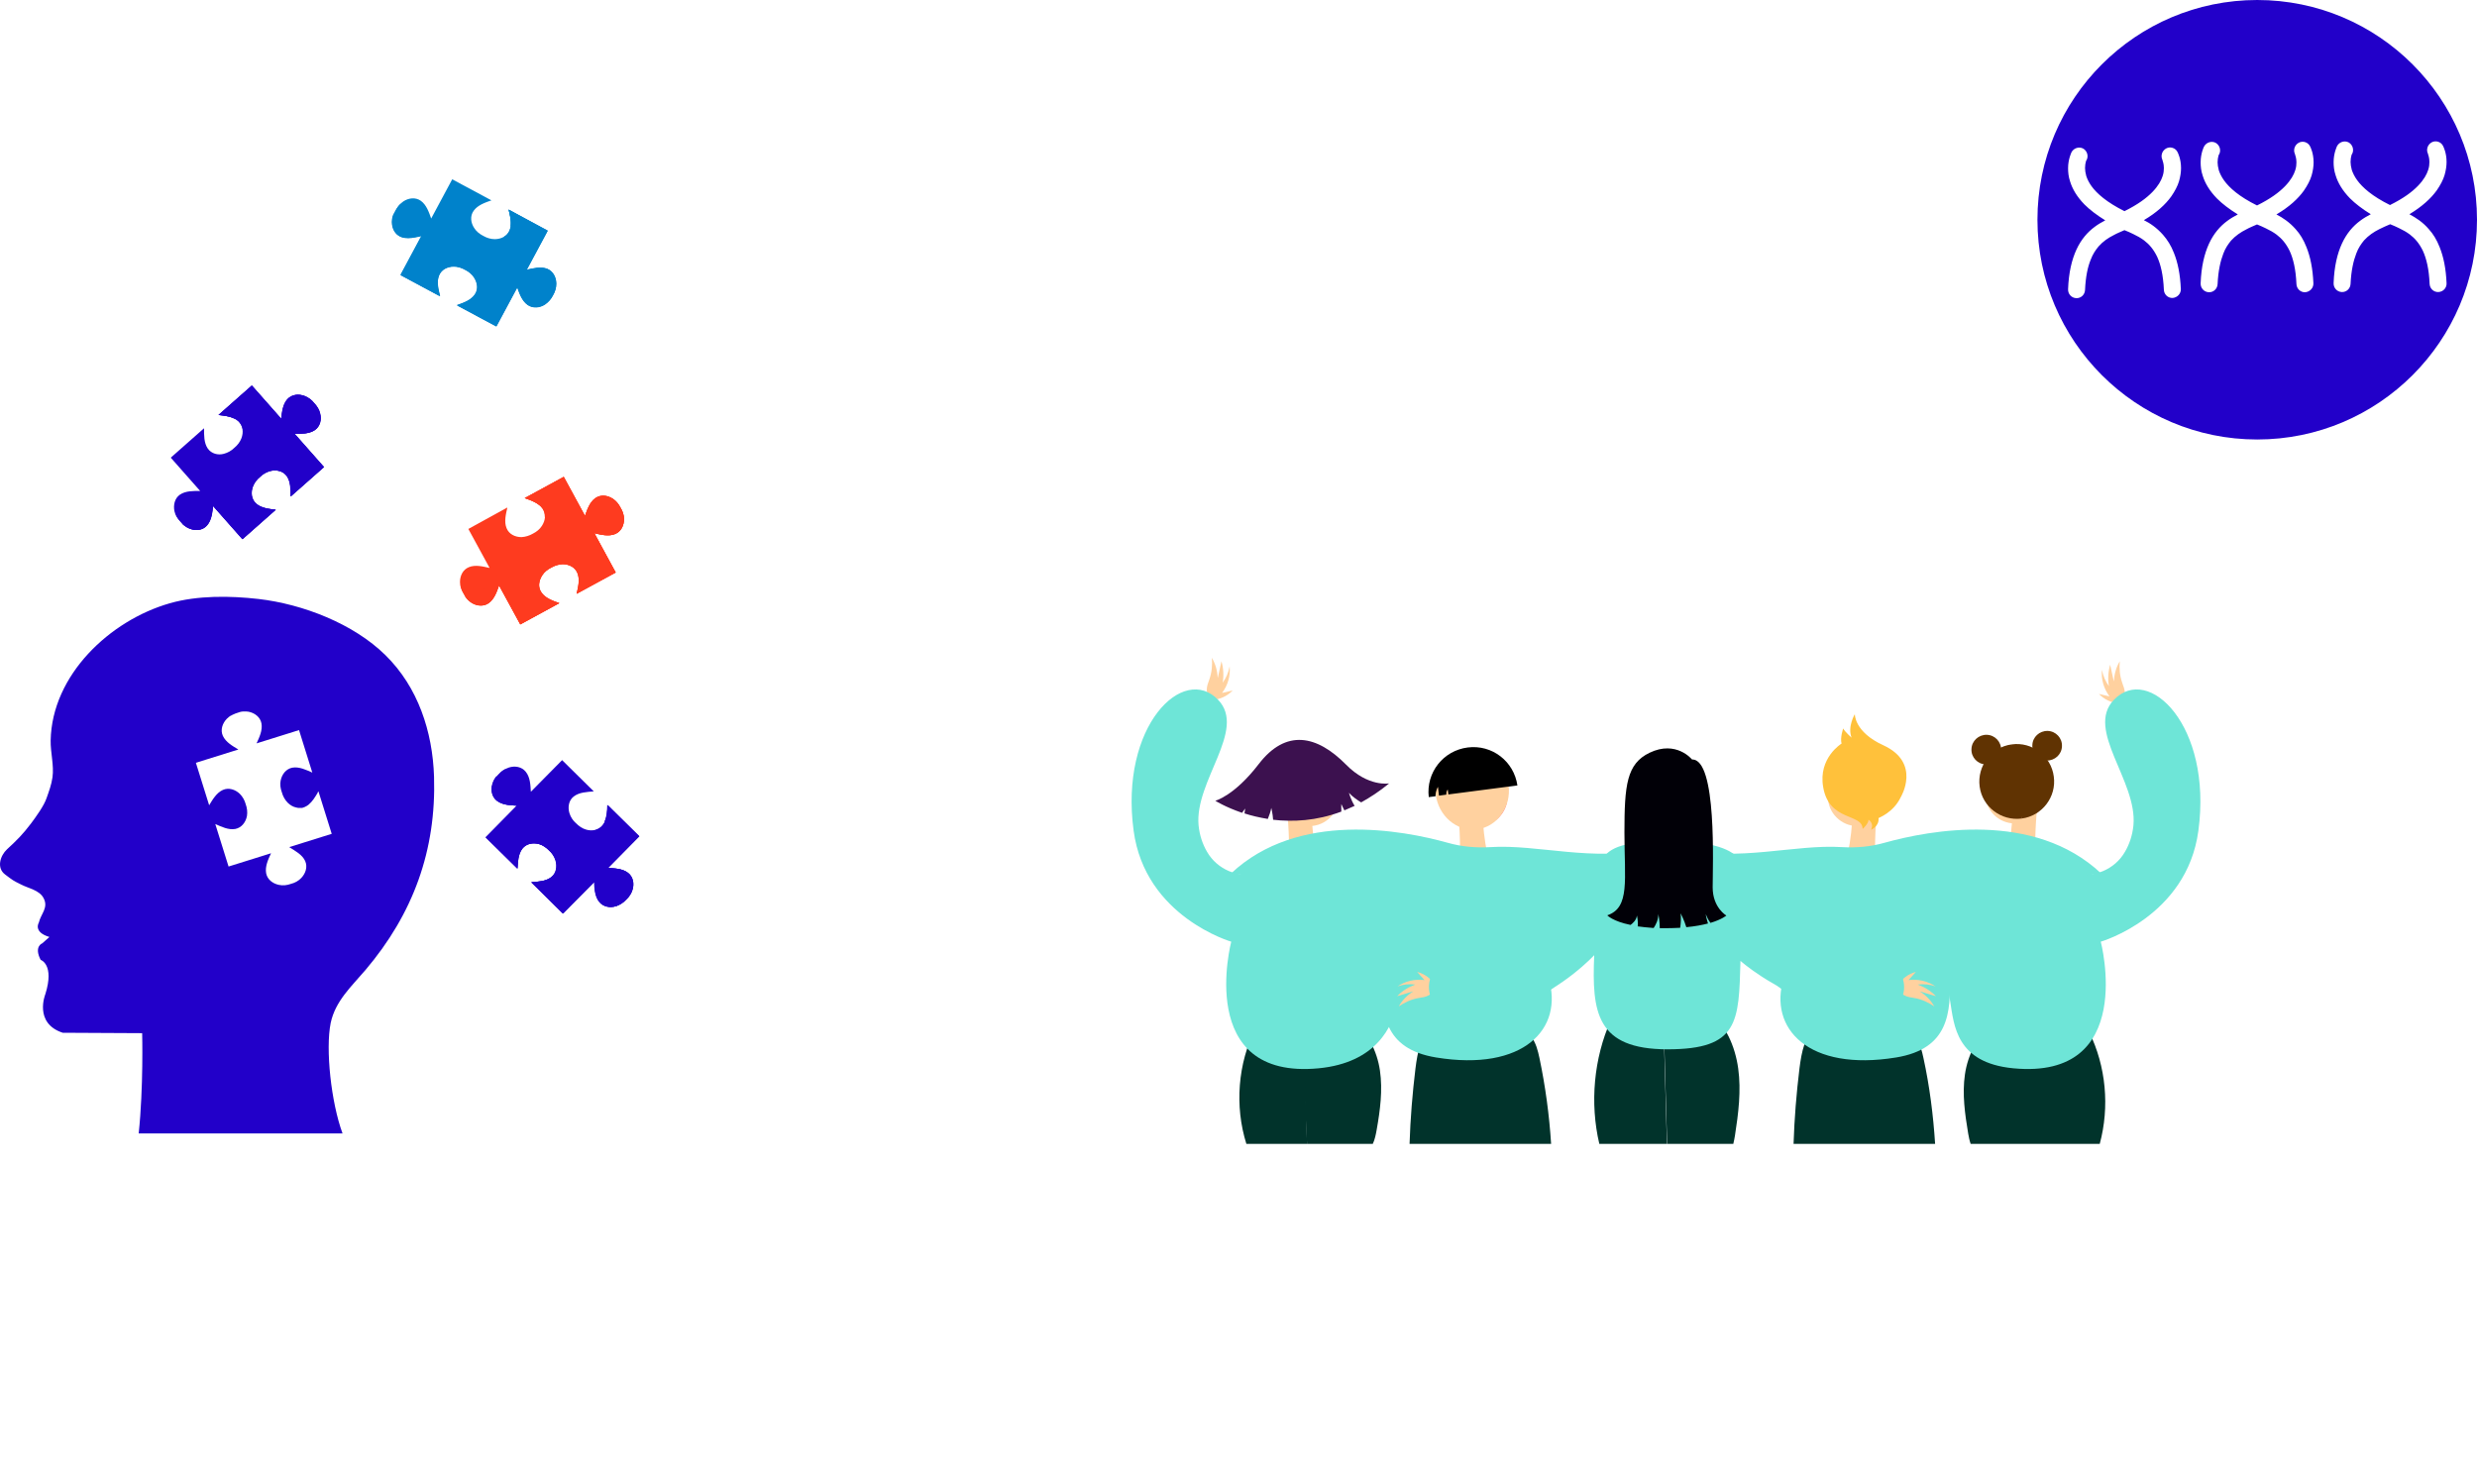 <?xml version="1.0" encoding="utf-8"?>
<!-- Generator: Adobe Illustrator 26.5.0, SVG Export Plug-In . SVG Version: 6.00 Build 0)  -->
<svg version="1.1" id="Capa_1" xmlns="http://www.w3.org/2000/svg" xmlns:xlink="http://www.w3.org/1999/xlink" x="0px" y="0px"
	 viewBox="0 0 1212.7 726.8" style="enable-background:new 0 0 1212.7 726.8;" xml:space="preserve">
<style type="text/css">
	.st0{fill:#2200C9;}
	.st1{fill:#FE3B1F;}
	.st2{fill:#0082CB;}
	.st3{clip-path:url(#SVGID_00000043452418604647777630000004264899214620765846_);}
	.st4{clip-path:url(#SVGID_00000074432872443406654170000012661885493395587766_);}
	.st5{fill:#603302;}
	.st6{fill:#FFD19F;}
	.st7{fill:#FF3D6A;}
	.st8{fill:#01332B;}
	.st9{fill:#35CAD9;}
	.st10{fill:#6EE5D7;}
	.st11{fill:#3C114F;}
	.st12{fill:#FFC13B;}
	.st13{fill-rule:evenodd;clip-rule:evenodd;fill:#010007;}
</style>
<g>
	<g>
		<path class="st0" d="M280.9,390c2.7-2.1,6.5-2.2,9.8-2.5l-15.5-15.3l-15.3,15.5c-0.2-3.3-0.3-7.1-2.5-9.8c-2-2.5-5.3-3-8.2-2.1
			c-1.8,0.6-3.5,1.7-4.9,3.2c-1.5,1.4-2.6,3.1-3.1,4.9c-0.9,2.9-0.3,6.3,2.2,8.2c2.7,2.1,6.5,2.2,9.8,2.4l-15.3,15.5l15.5,15.3
			c0.2-3.3,0.3-7.1,2.4-9.8c2-2.5,5.3-3,8.2-2.2c1.8,0.5,3.5,1.7,4.9,3.1c1.5,1.3,2.6,3,3.2,4.9c0.9,2.9,0.4,6.3-2.1,8.2
			c-2.7,2.1-6.5,2.2-9.8,2.5l15.5,15.3l15.3-15.5c0.2,3.3,0.3,7.1,2.5,9.8c2,2.5,5.3,3,8.2,2.1c1.8-0.6,3.5-1.7,4.9-3.2
			c1.5-1.4,2.6-3.1,3.1-4.9c0.9-2.9,0.3-6.3-2.2-8.2c-2.7-2.1-6.5-2.2-9.8-2.4l15.3-15.5l-15.5-15.3c-0.2,3.3-0.3,7.1-2.4,9.8
			c-2,2.5-5.3,3.1-8.2,2.2c-1.8-0.5-3.5-1.7-4.9-3.1c-1.5-1.3-2.6-3-3.2-4.9C277.9,395.3,278.4,391.9,280.9,390L280.9,390L280.9,390
			z"/>
		<path class="st0" d="M291.6,406.4c1.2,1.6,1.8,3.4,1,5.6c-0.7,2.2-3.6,4.6-5.8,5.1c-2.5,0.6-4.5-0.4-5.8-2.6
			c-1.6-2.8-2.3-5.9-4.5-8.3c-1.6-1.7-3.4-3.5-5.9-3.6c-1.5-0.1-3,0-4.4-0.3c-5-1.2-2.5-5.8-1.5-9c0.6-2.1-0.5-3.8-2.5-4.6
			c-5.4-2.1-14-2-15.1-9.3c-0.2-1.1,0.1-2.1,0.6-3c-1.3,0.6-2.5,1.5-3.4,2.6c-1.5,1.4-2.6,3.1-3.1,4.9c-0.9,2.9-0.3,6.3,2.2,8.2
			c2.7,2.1,6.5,2.2,9.8,2.4l-15.3,15.5l15.5,15.3c0.2-3.3,0.3-7.1,2.4-9.8c2-2.5,5.3-3,8.2-2.2c1.8,0.5,3.5,1.7,4.9,3.1
			c1.5,1.3,2.6,3,3.2,4.9c0.9,2.9,0.4,6.3-2.1,8.2c-2.7,2.1-6.5,2.2-9.8,2.5l15.5,15.3l15.3-15.5c0.2,3.3,0.3,7.1,2.5,9.8
			c2,2.5,5.3,3,8.2,2.1c1.8-0.6,3.5-1.7,4.9-3.2c1.5-1.4,2.6-3.1,3.1-4.9c0.9-2.9,0.3-6.3-2.2-8.2c-2.7-2.1-6.5-2.2-9.8-2.4
			l15.3-15.5l-15.5-15.3c-0.2,3.3-0.3,7.1-2.4,9.8C294.2,405.2,292.9,406,291.6,406.4L291.6,406.4L291.6,406.4z"/>
		<path class="st0" d="M300.5,413c-2.5,3.5-6.3,5.8-9.1,8.9c-1.9,2.1-3.5,4.6-5.3,6.8c-1.2,1.4-3,3.9-5.1,4c-1.7,0.1-3.7-0.2-4-2.2
			c-0.3-1.9,0.8-3.9,1.4-5.6c0.8-2.2,1-3.8-0.1-6c-1.3-2.7-3.2-5.1-5.4-7.2c-2.1-2.1-4.5-4.2-7.3-5.2c-1.6-0.6-3.4-0.7-4.9,0.2
			c-1.3,0.8-2.2,2-3.3,3.1c-1.5,1.6-3.8,2.7-5.9,1.5c-1.6-0.9-0.9-3.3-0.3-4.6c1-2.2,2.4-3.8,4.1-5.4c2.5-2.2,5.2-5,3-8.4
			c-1.8-2.9-6.1-4.6-9.4-5c-1.4-0.2-2.7-0.3-3.9-1.1c-1-0.8-1.6-2.3-1.9-3.5c-0.2-1.1-0.2-2.2,0-3.3c-1,1.1-1.7,2.5-2.1,3.9
			c-0.9,2.9-0.3,6.3,2.2,8.2c2.7,2.1,6.5,2.2,9.8,2.4l-15.3,15.5l15.5,15.3c0.2-3.3,0.3-7.1,2.4-9.8c2-2.5,5.3-3,8.2-2.2
			c1.8,0.5,3.5,1.7,4.9,3.1c1.5,1.3,2.6,3,3.2,4.9c0.9,2.9,0.4,6.3-2.1,8.2c-2.7,2.1-6.5,2.2-9.8,2.5l15.5,15.3l15.3-15.5
			c0.2,3.3,0.3,7.1,2.5,9.8c2,2.5,5.3,3,8.2,2.1c1.8-0.6,3.5-1.7,4.9-3.2c1.5-1.4,2.6-3.1,3.1-4.9c0.9-2.9,0.3-6.3-2.2-8.2
			c-2.7-2.1-6.5-2.2-9.8-2.4l15.3-15.5l-15.5-15.3c-0.1,2.6-0.2,5.5-1.3,7.9C300.2,404.7,303.8,408.3,300.5,413L300.5,413L300.5,413
			z"/>
		<path class="st0" d="M265.5,385c-0.5,1.4,0.4,2.5,1.4,3.4c1.2,1.1,2.5,2,3.9,2.9c1,0.6,2.2,1.2,3.5,1c1.5-0.3,2.9-1.3,4-2.2
			c1.3-1,2.7-2.2,3.4-3.7c1.4-2.9-2.2-5.8-4.2-7.4c-1.2-1-2.7-2.1-4.3-1.7c-1.5,0.4-2.6,1.6-3.5,2.7c-0.4,0.5-0.7,1-1.1,1.5
			c-0.5,0.6-1.1,1-1.7,1.6C266.3,383.5,265.7,384.2,265.5,385L265.5,385L265.5,385z"/>
	</g>
	<g>
		<path class="st1" d="M248,258.6c-1.3-3.2-0.3-6.9,0.4-10.1L229.3,259l10.4,19.1c-3.2-0.7-6.9-1.7-10.1-0.4c-3,1.2-4.4,4.2-4.4,7.3
			c0,1.9,0.6,3.9,1.7,5.6c0.9,1.8,2.2,3.4,3.8,4.4c2.6,1.7,5.9,2.1,8.5,0.3c2.8-2,4-5.6,5.1-8.7l10.4,19.1l19.1-10.4
			c-3.1-1.1-6.7-2.3-8.7-5.1c-1.9-2.6-1.4-5.9,0.3-8.5c1-1.6,2.6-2.9,4.4-3.8c1.7-1,3.7-1.6,5.6-1.7c3.1,0,6.1,1.4,7.3,4.4
			c1.3,3.2,0.3,6.9-0.4,10.1l19.1-10.4L291,261.1c3.2,0.7,6.9,1.7,10.1,0.4c3-1.2,4.4-4.2,4.4-7.3c0-1.9-0.6-3.9-1.7-5.6
			c-0.9-1.8-2.2-3.4-3.8-4.4c-2.6-1.7-5.9-2.1-8.5-0.3c-2.8,2-4,5.6-5.1,8.7L276,233.5l-19.1,10.4c3.1,1.1,6.7,2.3,8.7,5.1
			c1.9,2.6,1.4,5.9-0.3,8.5c-1,1.6-2.6,2.9-4.4,3.8c-1.7,1-3.7,1.6-5.6,1.7C252.2,263,249.2,261.6,248,258.6L248,258.6L248,258.6z"
			/>
		<path class="st1" d="M266.7,253.1c1.9-0.7,3.8-0.7,5.7,0.6s3.4,4.7,3.2,7c-0.1,2.6-1.6,4.2-4.1,4.8c-3.1,0.8-6.3,0.5-9.3,2
			c-2.1,1-4.3,2.3-5.1,4.6c-0.5,1.4-0.8,2.9-1.5,4.1c-2.6,4.4-6.2,0.8-9.1-1.1c-1.8-1.2-3.8-0.6-5.1,1.1
			c-3.6,4.6-5.9,12.8-13.2,11.8c-1.1-0.1-2-0.7-2.7-1.4c0.2,1.4,0.8,2.8,1.5,4c0.9,1.8,2.2,3.4,3.8,4.4c2.6,1.7,5.9,2.1,8.5,0.3
			c2.8-2,4-5.6,5.1-8.7l10.4,19.1l19.1-10.4c-3.1-1.1-6.7-2.3-8.7-5.1c-1.9-2.6-1.4-5.9,0.3-8.5c1-1.6,2.6-2.9,4.4-3.8
			c1.7-1,3.7-1.6,5.6-1.7c3.1,0,6.1,1.4,7.3,4.4c1.3,3.2,0.3,6.9-0.4,10.1l19.1-10.4L291,261.1c3.2,0.7,6.9,1.7,10.1,0.4
			c3-1.2,4.4-4.2,4.4-7.3c0-1.9-0.6-3.9-1.7-5.6c-0.9-1.8-2.2-3.4-3.8-4.4c-2.6-1.7-5.9-2.1-8.5-0.3c-2.8,2-4,5.6-5.1,8.7L276,233.5
			l-19.1,10.4c3.1,1.1,6.7,2.3,8.7,5.1C266.4,250.3,266.8,251.7,266.7,253.1L266.7,253.1L266.7,253.1z"/>
		<path class="st1" d="M275.6,246.4c2.6,3.4,3.7,7.7,6,11.3c1.5,2.4,3.4,4.6,5,7c1,1.6,2.9,4,2.4,6.1c-0.4,1.7-1.3,3.5-3.3,3.2
			c-1.9-0.3-3.5-1.9-5-3c-1.9-1.4-3.4-2-5.8-1.6c-2.9,0.5-5.8,1.6-8.4,3.1c-2.6,1.4-5.3,3.1-7.1,5.5c-1,1.4-1.7,3-1.2,4.8
			c0.4,1.5,1.3,2.7,2.1,4.1c1.1,1.9,1.5,4.4-0.3,6.1c-1.4,1.2-3.4-0.1-4.5-1c-1.8-1.6-3-3.4-4-5.5c-1.4-3-3.2-6.4-7.2-5.3
			c-3.3,0.9-6.1,4.5-7.5,7.5c-0.6,1.2-1,2.5-2.2,3.4c-1,0.8-2.6,0.9-3.9,0.8c-1.1-0.1-2.2-0.5-3.1-1c0.8,1.3,1.9,2.4,3.1,3.2
			c2.6,1.7,5.9,2.1,8.5,0.3c2.8-2,4-5.6,5.1-8.7l10.4,19.1l19.1-10.4c-3.1-1.1-6.7-2.3-8.7-5.1c-1.9-2.6-1.4-5.9,0.3-8.5
			c1-1.6,2.6-2.9,4.4-3.8c1.7-1,3.7-1.6,5.6-1.7c3.1,0,6.1,1.4,7.3,4.4c1.3,3.2,0.3,6.9-0.4,10.1l19.1-10.4L291,261.1
			c3.2,0.7,6.9,1.7,10.1,0.4c3-1.2,4.4-4.2,4.4-7.3c0-1.9-0.6-3.9-1.7-5.6c-0.9-1.8-2.2-3.4-3.8-4.4c-2.6-1.7-5.9-2.1-8.5-0.3
			c-2.8,2-4,5.6-5.1,8.7l-10.4-19.1l-19.1,10.4c2.4,0.9,5.2,1.8,7.2,3.5C267.6,244.3,272.1,241.9,275.6,246.4L275.6,246.4
			L275.6,246.4z"/>
		<path class="st1" d="M238.8,271.9c1.2,0.8,2.5,0.3,3.6-0.3c1.4-0.8,2.6-1.8,3.8-2.9c0.9-0.8,1.8-1.8,1.9-3c0.1-1.5-0.5-3.1-1-4.5
			c-0.6-1.5-1.3-3.2-2.5-4.3c-2.4-2.2-6.2,0.5-8.3,1.9c-1.3,0.9-2.8,2-2.9,3.7c-0.1,1.5,0.8,2.9,1.6,4.1c0.3,0.5,0.8,0.9,1.1,1.5
			c0.4,0.7,0.6,1.4,1.1,2.1C237.6,270.8,238.1,271.5,238.8,271.9L238.8,271.9L238.8,271.9z"/>
	</g>
	<g>
		<path class="st2" d="M231.9,103.2c2-2.8,5.6-4,8.7-5.1l-19.2-10.3L211.1,107c-1.1-3.1-2.3-6.7-5.1-8.7c-2.6-1.8-5.9-1.4-8.5,0.3
			c-1.6,1.1-2.9,2.7-3.8,4.4c-1,1.7-1.6,3.7-1.6,5.6c0,3.1,1.4,6.1,4.4,7.3c3.2,1.2,6.9,0.2,10.1-0.5l-10.3,19.2l19.2,10.3
			c-0.8-3.2-1.8-6.9-0.5-10.1c1.2-3,4.2-4.4,7.3-4.4c1.9,0,3.9,0.6,5.6,1.6c1.8,0.9,3.4,2.2,4.4,3.8c1.7,2.6,2.2,5.9,0.3,8.5
			c-2,2.8-5.6,4-8.7,5.1l19.2,10.3l10.3-19.2c1.1,3.1,2.3,6.7,5.1,8.7c2.6,1.8,6,1.4,8.5-0.3c1.6-1.1,2.9-2.6,3.8-4.4
			c1-1.7,1.6-3.7,1.6-5.6c0-3.1-1.5-6.1-4.4-7.3c-3.2-1.2-6.9-0.2-10.1,0.5l10.3-19.2L249,102.6c0.8,3.2,1.8,6.9,0.5,10.1
			c-1.2,3-4.2,4.4-7.3,4.4c-1.9,0-3.9-0.6-5.6-1.6c-1.8-0.9-3.4-2.2-4.4-3.8C230.5,109.2,230,105.8,231.9,103.2L231.9,103.2
			L231.9,103.2z"/>
		<path class="st2" d="M246.8,115.9c1.6,1.2,2.6,2.8,2.6,5.1c-0.1,2.3-2.1,5.4-4.1,6.5c-2.2,1.3-4.4,0.9-6.3-0.8
			c-2.3-2.2-3.9-5-6.7-6.7c-2-1.2-4.2-2.3-6.7-1.8c-1.4,0.3-2.8,0.9-4.3,1c-5.1,0.3-4.1-4.8-4-8.2c0-2.2-1.6-3.5-3.7-3.7
			c-5.8-0.5-14,2.1-17.1-4.6c-0.5-1-0.5-2-0.3-3c-1.1,1-1.9,2.2-2.6,3.5c-1,1.7-1.6,3.7-1.6,5.6c0,3.1,1.4,6.1,4.4,7.3
			c3.2,1.2,6.9,0.2,10.1-0.5l-10.3,19.2l19.2,10.3c-0.8-3.2-1.8-6.9-0.5-10.1c1.2-3,4.2-4.4,7.3-4.4c1.9,0,3.9,0.6,5.6,1.6
			c1.8,0.9,3.4,2.2,4.4,3.8c1.7,2.6,2.2,5.9,0.3,8.5c-2,2.8-5.6,4-8.7,5.1l19.2,10.3l10.3-19.2c1.1,3.1,2.3,6.7,5.1,8.7
			c2.6,1.8,6,1.4,8.5-0.3c1.6-1.1,2.9-2.6,3.8-4.4c1-1.7,1.6-3.7,1.6-5.6c0-3.1-1.5-6.1-4.4-7.3c-3.2-1.2-6.9-0.2-10.1,0.5
			l10.3-19.2L249,102.7c0.8,3.2,1.8,6.9,0.5,10.1C249,114.1,248,115.2,246.8,115.9L246.8,115.9L246.8,115.9z"/>
		<path class="st2" d="M257.2,119.7c-1.4,4.1-4.4,7.3-6.2,11.1c-1.2,2.6-2,5.4-3.1,8c-0.7,1.7-1.8,4.6-3.8,5.3
			c-1.6,0.6-3.6,0.8-4.5-1c-0.8-1.7-0.4-4-0.3-5.8c0.1-2.3-0.2-3.9-1.8-5.7c-2-2.2-4.6-3.9-7.2-5.3c-2.6-1.4-5.5-2.7-8.5-2.9
			c-1.7-0.1-3.5,0.3-4.6,1.6c-1,1.2-1.6,2.6-2.3,3.9c-1,1.9-2.9,3.7-5.3,3.1c-1.8-0.4-1.8-2.9-1.6-4.3c0.3-2.3,1.2-4.3,2.4-6.3
			c1.7-2.8,3.6-6.2,0.5-8.9c-2.6-2.3-7.1-2.7-10.4-2.2c-1.4,0.2-2.7,0.5-4,0c-1.2-0.4-2.2-1.7-2.8-2.8c-0.5-1-0.8-2.1-0.9-3.2
			c-0.6,1.4-1,2.9-1,4.3c0,3.1,1.4,6.1,4.4,7.3c3.2,1.2,6.9,0.2,10.1-0.5l-10.3,19.2l19.2,10.3c-0.8-3.2-1.8-6.9-0.5-10.1
			c1.2-3,4.2-4.4,7.3-4.4c1.9,0,3.9,0.6,5.6,1.6c1.8,0.9,3.4,2.2,4.4,3.8c1.7,2.6,2.2,5.9,0.3,8.5c-2,2.8-5.6,4-8.7,5.1l19.2,10.3
			l10.3-19.2c1.1,3.1,2.3,6.7,5.1,8.7c2.6,1.8,6,1.4,8.5-0.3c1.6-1.1,2.9-2.6,3.8-4.4c1-1.7,1.6-3.7,1.6-5.6c0-3.1-1.5-6.1-4.4-7.3
			c-3.2-1.2-6.9-0.2-10.1,0.5l10.3-19.2L249,102.6c0.6,2.5,1.3,5.3,1,8C254.6,111.9,259.1,114.2,257.2,119.7L257.2,119.7
			L257.2,119.7z"/>
		<path class="st2" d="M215.7,102.8c0,1.4,1.1,2.3,2.3,2.8c1.4,0.7,3,1.2,4.5,1.6c1.2,0.3,2.4,0.5,3.6-0.1c1.4-0.7,2.4-2.1,3.2-3.3
			c0.9-1.3,2-2.9,2.2-4.5c0.5-3.2-3.8-4.9-6.1-5.9c-1.4-0.6-3.2-1.3-4.6-0.4c-1.3,0.8-2,2.3-2.6,3.6c-0.2,0.6-0.3,1.2-0.6,1.7
			c-0.4,0.7-0.8,1.3-1.1,2C216,101.2,215.7,102,215.7,102.8L215.7,102.8L215.7,102.8z"/>
	</g>
	<g>
		<path class="st0" d="M101.7,219.6c-1.9-2.8-1.8-6.6-1.8-9.9l-16.3,14.4L98,240.4c-3.3,0-7.1-0.1-9.9,1.8c-2.6,1.8-3.3,5.1-2.7,8.1
			c0.4,1.9,1.5,3.6,2.9,5.1c1.2,1.6,2.9,2.8,4.7,3.5c2.9,1.1,6.2,0.8,8.3-1.6c2.3-2.6,2.6-6.4,3-9.6l14.4,16.3l16.3-14.4
			c-3.2-0.4-7-0.7-9.6-3c-2.4-2.1-2.7-5.5-1.6-8.4c0.7-1.8,1.9-3.4,3.5-4.7c1.4-1.4,3.2-2.4,5.1-2.9c3-0.7,6.3,0,8.1,2.6
			c1.9,2.8,1.8,6.6,1.8,9.9l16.3-14.4l-14.4-16.3c3.3,0,7.1,0.1,9.9-1.8c2.6-1.8,3.4-5.1,2.6-8.1c-0.4-1.9-1.5-3.6-2.9-5.1
			c-1.2-1.6-2.9-2.8-4.7-3.5c-2.9-1.1-6.2-0.8-8.4,1.6c-2.3,2.6-2.6,6.4-3,9.6l-14.4-16.3l-16.3,14.4c3.2,0.4,7,0.7,9.6,3
			c2.4,2.1,2.7,5.5,1.6,8.4c-0.7,1.8-1.9,3.4-3.5,4.7c-1.4,1.4-3.2,2.4-5.1,2.9C106.8,223,103.5,222.2,101.7,219.6L101.7,219.6
			L101.7,219.6z"/>
		<path class="st0" d="M118.8,210c1.7-1.1,3.5-1.5,5.7-0.6c2.1,0.9,4.3,3.9,4.7,6.1c0.4,2.6-0.7,4.5-3,5.6c-2.9,1.4-6.1,1.9-8.6,4
			c-1.8,1.5-3.7,3.2-4,5.6c-0.2,1.4-0.2,3-0.6,4.4c-1.5,4.9-5.9,2.1-9.1,0.9c-2.1-0.8-3.8,0.3-4.7,2.2c-2.5,5.3-2.9,13.8-10.3,14.4
			c-1.1,0.1-2.1-0.2-2.9-0.8c0.5,1.3,1.4,2.6,2.4,3.6c1.2,1.6,2.9,2.8,4.7,3.5c2.9,1.1,6.2,0.8,8.3-1.6c2.3-2.6,2.6-6.4,3-9.6
			l14.4,16.3l16.3-14.4c-3.2-0.4-7-0.7-9.6-3c-2.4-2.1-2.7-5.5-1.6-8.4c0.7-1.8,1.9-3.4,3.5-4.7c1.4-1.4,3.2-2.4,5.1-2.9
			c3-0.7,6.3,0,8.1,2.6c1.9,2.8,1.8,6.6,1.8,9.9l16.3-14.4l-14.4-16.3c3.3,0,7.1,0.1,9.9-1.8c2.6-1.8,3.4-5.1,2.6-8.1
			c-0.4-1.9-1.5-3.6-2.9-5.1c-1.2-1.6-2.9-2.8-4.7-3.5c-2.9-1.1-6.2-0.8-8.4,1.6c-2.3,2.6-2.6,6.4-3,9.6l-14.4-16.3l-16.3,14.4
			c3.2,0.4,7,0.7,9.6,3C117.8,207.4,118.5,208.6,118.8,210L118.8,210L118.8,210z"/>
		<path class="st0" d="M126,201.6c3.3,2.7,5.3,6.7,8.3,9.7c2,2.1,4.4,3.8,6.4,5.7c1.4,1.3,3.7,3.3,3.7,5.4c0,1.7-0.5,3.7-2.5,3.8
			c-1.9,0.2-3.9-1-5.5-1.8c-2.1-0.9-3.7-1.2-6-0.3c-2.8,1.1-5.3,2.9-7.5,4.9c-2.2,1.9-4.5,4.2-5.7,7c-0.7,1.6-0.9,3.3-0.1,4.9
			c0.8,1.4,1.9,2.4,2.9,3.5c1.5,1.6,2.5,4,1.1,6c-1,1.5-3.3,0.6-4.6,0c-2.1-1.1-3.6-2.6-5.1-4.5c-2-2.6-4.6-5.6-8.2-3.6
			c-3,1.6-5,5.7-5.7,9c-0.3,1.3-0.5,2.7-1.4,3.8c-0.8,1-2.4,1.5-3.6,1.6c-1.1,0.1-2.2,0-3.3-0.2c1.1,1,2.3,1.9,3.7,2.4
			c2.9,1.1,6.2,0.8,8.3-1.6c2.3-2.6,2.6-6.4,3-9.6l14.4,16.3l16.3-14.4c-3.2-0.4-7-0.7-9.6-3c-2.4-2.1-2.7-5.5-1.6-8.4
			c0.7-1.8,1.9-3.4,3.5-4.7c1.4-1.4,3.2-2.4,5.1-2.9c3-0.7,6.3,0,8.1,2.6c1.9,2.8,1.8,6.6,1.8,9.9l16.3-14.4l-14.4-16.3
			c3.3,0,7.1,0.1,9.9-1.8c2.6-1.8,3.4-5.1,2.6-8.1c-0.4-1.9-1.5-3.6-2.9-5.1c-1.2-1.6-2.9-2.8-4.7-3.5c-2.9-1.1-6.2-0.8-8.4,1.6
			c-2.3,2.6-2.6,6.4-3,9.6l-14.4-16.3l-16.3,14.4c2.6,0.3,5.5,0.6,7.8,1.8C117.7,201.3,121.5,197.9,126,201.6L126,201.6L126,201.6z"
			/>
		<path class="st0" d="M95.7,234.6c1.3,0.5,2.5-0.2,3.4-1.1c1.2-1.1,2.2-2.4,3.1-3.6c0.7-1,1.3-2.1,1.2-3.4c-0.2-1.5-1.1-2.9-2-4.1
			c-0.9-1.3-2-2.8-3.4-3.7c-2.8-1.6-6,1.9-7.7,3.7c-1.1,1.1-2.3,2.6-2,4.2c0.3,1.5,1.4,2.7,2.5,3.7c0.4,0.4,1,0.7,1.4,1.2
			c0.5,0.6,0.9,1.2,1.5,1.8C94.2,233.8,94.9,234.3,95.7,234.6L95.7,234.6L95.7,234.6z"/>
	</g>
	<path class="st0" d="M178.9,475c23.4-27.6,34.7-58.6,33.6-94.7c-0.7-22-7.8-43.8-23.8-59.5c-15.6-15.4-40.5-25-62.1-27.5
		c-13.9-1.6-29.9-1.8-43.5,2.1c-29.3,8.4-57.7,35.1-58.3,67.2c-0.1,5.9,1.7,12.2,0.9,18c-0.5,3.6-1.7,6.8-2.9,10.2
		c-1.3,3.8-5,8.9-7.6,12.4c-4.1,5.4-6.8,8.1-11.8,12.7c-3.3,3.1-5.2,9.1-0.9,12.3c3.7,2.8,3.9,3,7.8,4.9c3.6,1.9,8.9,2.7,11,6.6
		c2.6,4.8-1.3,7.7-2.3,12.1c0,0-2.9,4.6,5.2,7l-3.5,3.1c0,0-4.2,1.5-0.8,8.1c0,0,6.9,2.2,2.3,16.8c0,0-5.8,14.2,8.5,18.9l38.9,0.2
		c0,0,0.7,26.6-1.7,49.1h99.8c-5.6-15.2-8.4-41.3-5.8-54.1C164.2,490.1,172.1,483,178.9,475L178.9,475z M149.4,421.6
		c1.3,2.9,0.2,6.1-1.9,8.3c-1.3,1.4-3.1,2.4-5.1,2.9c-1.9,0.7-3.9,0.9-5.8,0.5c-3-0.6-5.7-2.6-6.3-5.7c-0.6-3.4,1-6.8,2.4-9.8
		l-20.8,6.5l-6.5-20.8c3,1.3,6.4,3,9.8,2.4c3.1-0.6,5.1-3.3,5.7-6.3c0.3-1.9,0.1-3.9-0.6-5.8c-0.5-1.9-1.5-3.7-2.9-5.1
		c-2.2-2.1-5.4-3.2-8.3-1.9c-3.1,1.4-5,4.7-6.7,7.5l-6.5-20.8l20.8-6.5c-2.8-1.7-6.1-3.5-7.6-6.7c-1.3-2.9-0.2-6.1,1.9-8.3
		c0.3-0.3,0.6-0.6,1-0.9c0.1-0.1,0.2-0.2,0.3-0.2c0.2-0.2,0.5-0.4,0.8-0.5c0.1-0.1,0.2-0.1,0.4-0.2c0.3-0.2,0.7-0.4,1.1-0.5
		c0.1,0,0.1,0,0.1-0.1c0,0,0,0,0,0l0,0c0.4-0.2,0.9-0.3,1.4-0.5c0.3-0.1,0.6-0.2,0.9-0.3c0.1,0,0.2,0,0.2-0.1
		c0.3-0.1,0.6-0.1,0.9-0.2c0,0,0,0,0,0c0.3-0.1,0.7-0.1,1-0.1c0.1,0,0.1,0,0.1,0c0.9-0.1,1.7,0,2.5,0.1c3,0.6,5.7,2.6,6.3,5.7
		c0.6,3.4-1,6.8-2.4,9.8l20.8-6.5l6.5,20.8c-3-1.3-6.4-3-9.8-2.4c-3.1,0.6-5.1,3.3-5.7,6.3c-0.4,1.9-0.1,3.9,0.6,5.8
		c0.5,1.9,1.5,3.7,2.9,5.1c1.1,1.1,2.6,2,4.1,2.3l0,0c0.3,0.1,0.7,0.1,1,0.2h0c0.2,0,0.3,0,0.5,0c0,0,0,0,0.1,0c0.1,0,0.3,0,0.5,0
		c0,0,0.1,0,0.1,0c0.1,0,0.3,0,0.4,0c0.1,0,0.1,0,0.2,0c0.1,0,0.2,0,0.4-0.1c0.1,0,0.2,0,0.3-0.1c0.1,0,0.2,0,0.3-0.1
		c0.2-0.1,0.4-0.1,0.5-0.2c0.7-0.3,1.3-0.7,1.8-1.1l0,0c1.8-1.5,3.1-3.6,4.3-5.6c0.1-0.1,0.1-0.2,0.1-0.3c0.1-0.2,0.2-0.4,0.4-0.6
		l6.5,20.8l-20.8,6.5C144.6,416.7,148,418.5,149.4,421.6L149.4,421.6z"/>
</g>
<path class="st0" d="M1105.1,0c-59.4,0-107.6,48.2-107.6,107.6s48.2,107.6,107.6,107.6s107.6-48.2,107.6-107.6S1164.5,0,1105.1,0z
	 M1059,115c2.1,2.4,3.9,5.2,5.3,8.8c1.9,4.7,3.1,10.5,3.4,17.7c0.1,2.3-1.7,4.2-4,4.4c-2.3,0.1-4.2-1.7-4.3-4
	c-0.3-7.3-1.6-12.5-3.3-16.2c-1.8-3.7-3.9-6.1-6.4-8c-1.6-1.2-3.4-2.2-5.3-3.1c-1.4-0.7-2.8-1.3-4.3-1.9c-1.8,0.8-3.6,1.5-5.2,2.4
	c-2.8,1.4-5.3,3.1-7.5,5.6c-1.4,1.7-2.8,3.7-3.8,6.4c-1.5,3.6-2.5,8.4-2.8,14.9c-0.1,2.3-2,4.1-4.3,4c-2.3-0.1-4.1-2-4-4.4
	c0.3-8.1,1.8-14.4,4.1-19.4c2.3-5,5.5-8.6,8.9-11.1c1.7-1.3,3.5-2.3,5.2-3.2c-4.2-2.6-7.6-5.2-10.2-7.8c-3.7-3.8-5.9-7.6-7-11.2
	c-0.8-2.3-1-4.6-1-6.5c0-2.3,0.4-4.1,0.8-5.5c0.4-1.3,0.8-2.2,0.9-2.4l0,0c1.1-2,3.6-2.8,5.6-1.8c2,1.1,2.8,3.6,1.8,5.6l0,0l0,0
	l-0.1,0.1c-0.1,0.1-0.2,0.4-0.3,0.8c-0.2,0.7-0.4,1.8-0.4,3.1c0,1.1,0.2,2.4,0.6,3.9c0.5,1.5,1.3,3.2,2.6,5
	c2.6,3.6,7.5,7.9,16.1,12.2c6.5-3.2,10.8-6.4,13.7-9.4c2.9-3,4.3-5.6,5-7.8c0.5-1.5,0.6-2.8,0.6-3.9c0-2.1-0.6-3.6-0.7-3.9l0-0.1
	l0,0l0,0l0,0c-1-2-0.2-4.5,1.8-5.6c2-1.1,4.6-0.3,5.6,1.8c0.1,0.2,0.5,1,0.9,2.3c0.4,1.3,0.8,3.2,0.8,5.5c0,1.9-0.3,4.1-1,6.5
	c-0.7,2.3-2,4.8-3.8,7.4c-2.8,3.9-7.1,7.9-13.4,11.6C1052.7,109.3,1056,111.6,1059,115L1059,115z M1123.9,112.2
	c2.1,2.3,3.9,5.2,5.3,8.8c1.9,4.7,3.1,10.5,3.4,17.7c0.1,2.3-1.7,4.2-4,4.4c-2.3,0.1-4.2-1.7-4.3-4c-0.3-7.3-1.6-12.5-3.3-16.2
	c-1.8-3.7-3.9-6.1-6.4-8c-1.6-1.2-3.4-2.2-5.3-3.1c-1.4-0.7-2.8-1.3-4.3-1.9c-1.8,0.8-3.6,1.5-5.2,2.4c-2.8,1.4-5.3,3.1-7.5,5.5
	c-1.4,1.7-2.8,3.7-3.8,6.4c-1.4,3.6-2.5,8.4-2.8,14.9c-0.1,2.3-2,4.1-4.3,4c-2.3-0.1-4.1-2-4-4.4c0.3-8.1,1.8-14.4,4.1-19.4
	c2.3-5,5.5-8.6,8.9-11.1c1.7-1.3,3.5-2.3,5.2-3.2c-4.2-2.6-7.6-5.2-10.2-7.8c-3.7-3.8-5.9-7.6-7-11.2c-0.8-2.3-1-4.6-1-6.5
	c0-2.3,0.4-4.1,0.8-5.5c0.4-1.3,0.8-2.2,0.9-2.3c1.1-2,3.6-2.8,5.6-1.8c2,1.1,2.8,3.6,1.8,5.6l0,0l0,0l-0.1,0.1
	c-0.1,0.1-0.2,0.4-0.3,0.8c-0.2,0.7-0.4,1.8-0.4,3.1c0,1.1,0.2,2.4,0.6,3.9c0.5,1.5,1.3,3.2,2.6,5c2.6,3.6,7.4,7.9,16.1,12.2
	c6.5-3.2,10.8-6.4,13.7-9.4c2.9-3,4.3-5.6,5-7.8c0.5-1.5,0.6-2.8,0.6-3.9c0-2.1-0.6-3.6-0.7-3.9l0-0.1l0,0c-1-2-0.2-4.5,1.8-5.6
	c2-1.1,4.6-0.3,5.6,1.8c0.1,0.2,0.5,1,0.9,2.3s0.8,3.2,0.8,5.5c0,1.9-0.3,4.1-1,6.5c-0.7,2.3-2,4.8-3.8,7.4
	c-2.8,3.9-7.1,7.9-13.4,11.6C1117.6,106.6,1120.9,108.8,1123.9,112.2L1123.9,112.2z M1193.8,143c-2.3,0.1-4.2-1.7-4.3-4
	c-0.3-7.3-1.6-12.5-3.3-16.2c-1.8-3.7-3.9-6.1-6.4-8c-1.6-1.2-3.4-2.2-5.3-3.1c-1.4-0.7-2.8-1.3-4.3-1.9c-1.8,0.8-3.6,1.5-5.3,2.4
	c-2.8,1.4-5.3,3.1-7.5,5.5c-1.4,1.7-2.8,3.7-3.8,6.4c-1.4,3.6-2.5,8.4-2.8,14.9c-0.1,2.3-2,4.1-4.3,4c-2.3-0.1-4.1-2-4-4.4
	c0.3-8.1,1.8-14.4,4.1-19.4c2.3-5,5.5-8.6,8.9-11.1c1.7-1.3,3.5-2.3,5.2-3.2c-4.2-2.6-7.6-5.2-10.2-7.8c-3.7-3.8-5.9-7.6-7-11.2
	c-0.8-2.3-1-4.6-1-6.5c0-2.3,0.4-4.1,0.8-5.5c0.4-1.3,0.8-2.2,0.9-2.4l0,0c1.1-2,3.6-2.8,5.6-1.8c2,1.1,2.8,3.6,1.8,5.6l0,0l0,0
	l-0.1,0.1c-0.1,0.1-0.2,0.4-0.3,0.8c-0.2,0.7-0.4,1.8-0.4,3.1c0,1.1,0.2,2.4,0.6,3.9c0.5,1.5,1.3,3.2,2.6,5
	c2.6,3.6,7.4,7.9,16.1,12.2c6.5-3.2,10.8-6.4,13.7-9.4c2.9-3,4.3-5.6,5-7.8c0.5-1.5,0.6-2.8,0.6-3.9c0-2.1-0.6-3.6-0.7-3.9l0-0.1
	l0,0l0,0l0,0c-1-2-0.2-4.5,1.8-5.6c2-1.1,4.6-0.3,5.6,1.8c0.1,0.2,0.5,1,0.9,2.3c0.4,1.3,0.8,3.2,0.8,5.5c0,1.9-0.3,4.1-1,6.5
	c-0.7,2.3-2,4.8-3.8,7.4c-2.8,3.9-7.1,7.9-13.4,11.7c3.2,1.7,6.6,3.9,9.5,7.3c2.1,2.3,3.9,5.2,5.3,8.8c1.9,4.7,3.1,10.5,3.4,17.7
	C1197.9,141,1196.1,142.9,1193.8,143L1193.8,143z"/>
<g>
	<defs>
		<rect id="SVGID_1_" x="524.9" y="140.2" width="586.5" height="586.5"/>
	</defs>
	<clipPath id="SVGID_00000057124837650489580250000004487143951751288450_">
		<use xlink:href="#SVGID_1_"  style="overflow:visible;"/>
	</clipPath>
	<g style="clip-path:url(#SVGID_00000057124837650489580250000004487143951751288450_);">
		<g>
			<defs>
				<rect id="SVGID_00000103264002101667123700000010801836577821334446_" x="524.9" y="140.2" width="586.5" height="586.5"/>
			</defs>
			<clipPath id="SVGID_00000183928786449191269200000004060561422409223345_">
				<use xlink:href="#SVGID_00000103264002101667123700000010801836577821334446_"  style="overflow:visible;"/>
			</clipPath>
			<g style="clip-path:url(#SVGID_00000183928786449191269200000004060561422409223345_);">
				<path class="st5" d="M979.7,367.3c0.2-4-3-7.4-7-7.5s-7.4,3-7.5,7c-0.2,4,3,7.4,7,7.5S979.5,371.3,979.7,367.3"/>
				<path class="st5" d="M1009.5,365.4c0.2-4-3-7.4-7-7.5s-7.4,3-7.5,7c-0.2,4,3,7.4,7,7.5S1009.4,369.4,1009.5,365.4"/>
				<path class="st6" d="M972,388.8c0-8,6.5-14.4,14.4-14.4s14.4,6.5,14.4,14.4s-6.5,14.4-14.4,14.4S972,396.8,972,388.8"/>
				<path class="st6" d="M998,388.5c0,0-5.1,41.9,2.8,49.2c7.9,7.4-27.2,4-27.2,4s10.8-14.1,11.9-46.4S998,388.5,998,388.5"/>
				<path class="st6" d="M894.9,390.1c0-8,6.5-14.4,14.4-14.4s14.4,6.5,14.4,14.4s-6.5,14.4-14.4,14.4S894.9,398,894.9,390.1"/>
				<path class="st6" d="M919.6,389.8c0,0-5.1,41.9,2.8,49.2c7.9,7.4-27.2,4-27.2,4s10.8-14.1,11.9-46.4S919.6,389.8,919.6,389.8"/>
				<path class="st7" d="M831.9,390.1c0-8-6.5-14.4-14.4-14.4s-14.4,6.5-14.4,14.4s6.5,14.4,14.4,14.4S831.9,398,831.9,390.1"/>
				<path class="st7" d="M809.7,389.8c0,0,5.1,41.9-2.8,49.2c-7.9,7.4,27.2,4,27.2,4s-10.8-14.1-11.9-46.4S809.7,389.8,809.7,389.8"
					/>
				<path class="st7" d="M738,390.1c0-8-6.5-14.4-14.4-14.4s-14.4,6.5-14.4,14.4s6.5,14.4,14.4,14.4S738,398,738,390.1"/>
				<path class="st6" d="M713.2,389.8c0,0,5.1,41.9-2.8,49.2c-7.9,7.4,27.2,4,27.2,4s-10.8-14.1-11.9-46.4S713.2,389.8,713.2,389.8"
					/>
				<path class="st6" d="M655.5,390.1c0-8-6.5-14.4-14.4-14.4s-14.4,6.5-14.4,14.4s6.5,14.4,14.4,14.4S655.5,398,655.5,390.1"/>
				<path class="st6" d="M629.5,389.8c0,0,5.1,41.9-2.8,49.2c-7.9,7.4,27.2,4,27.2,4s-10.8-14.1-11.9-46.4S629.5,389.8,629.5,389.8"
					/>
				<path class="st6" d="M593.6,342.7c3.7-0.2,7.3-1.9,9.9-4.6c-1.7,0.4-3.5,0.8-5.2,1.2c2.8-3.7,4.2-8.4,3.7-13
					c-0.5,2.9-1.7,5.6-3.4,8c0.6-3.5,0.4-7.1-0.6-10.5c-0.6,2.7-1.2,5.5-1.8,8.2c-0.2-3.5-1.1-6.9-2.9-9.9c0.3,3.5,0,7.1-1.2,10.5
					c-0.6,1.7-1.3,3.4-1.3,5.2c0,1.8,1.2,3.7,3,3.9"/>
				<path class="st8" d="M639.9,560.1h32.2c1-2.1,1.5-4.6,1.9-6.9c1.7-9.6,3-19.4,1.6-29s-6.1-19.2-14.2-24.5
					c-6.3-4.2-17.1-5.3-24.7-4.8"/>
				<path class="st8" d="M638,494.9c-7,0.7-13.9,2.6-20.7,4.6l-2.6,3.9c-8.7,17.4-10.3,38.2-4.5,56.7h29.7"/>
				<path class="st9" d="M634.4,494.7c-0.5,0-1,0.1-1.5,0.1"/>
				<path class="st8" d="M1022.8,505.3l-2.6-3.9c-7.3-2.1-14.7-4.2-22.2-4.7c-7.6-0.5-15.5,0.8-21.8,4.9
					c-8.1,5.3-12.8,14.9-14.2,24.5c-1.4,9.6,0,19.4,1.6,29c0.3,1.6,0.6,3.3,1.2,5h63.2C1032.9,542,1031.1,522.1,1022.8,505.3"/>
				<path class="st8" d="M816.2,560.1h32.4c0.3-1.3,0.6-2.7,0.8-4c1.7-10.9,3.1-22,1.6-32.9c-1.5-10.9-6.2-21.7-14.5-27.8
					c-6.5-4.7-14.6-6.1-22.3-5.5"/>
				<path class="st8" d="M814.1,489.9c-7.8,0.6-15.3,3-22.8,5.3l-2.7,4.4c-8.3,18.6-10.3,40.5-5.6,60.5h33.1"/>
				<path class="st8" d="M753.7,518.1c-0.8-3.7-1.7-7.4-4-10.4c-2.7-3.6-7-5.7-11.3-7.1c-11.5-3.7-24.2-3.7-35.7,0l-0.9,1
					c-6.2,5-7.8,13.6-8.8,21.5c-1.5,12.3-2.5,24.6-2.9,37h69.3C758.5,546,756.6,531.9,753.7,518.1"/>
				<path class="st8" d="M941.7,518.1c-0.8-3.7-1.7-7.4-4-10.4c-2.7-3.6-7-5.7-11.3-7.1c-11.5-3.7-24.2-3.7-35.7,0l-0.9,1
					c-6.2,5-7.8,13.6-8.8,21.5c-1.5,12.3-2.5,24.6-2.9,37h69.3C946.5,546,944.7,531.9,941.7,518.1"/>
				<path class="st10" d="M915.2,475.7c-26.5,0-40.1-18.8-48.2-32.8c-8-14-16.9-18.6-40.7-21.2c-3.9-0.4-16.6-2.1-20.4-1.2
					c-26.5,5.9-31.9,8.5-40,22.5s-21.6,32.8-48.2,32.8s-43.4-10.9-43.4-10.9c46.7,67.2,106.2,2.8,106.2,2.8
					c-1.2,27.9,1,46.1,35.9,46.1s34.9-13.4,35.7-43.3c0,0,63,56.1,106.8-8.1C959,462.3,941.8,475.7,915.2,475.7"/>
				<path class="st10" d="M616.2,427.5c-9.8,2.7-20.3-1.7-25.3-10.5c-2.1-3.6-3.6-7.9-4.1-12.9c-2-21.7,23.7-46.7,9.6-61.4
					c-17-17.8-48.3,12.7-41.4,64c5.6,42.2,47.8,54.4,47.8,54.4s-17.9,67.8,42.8,62c28.1-2.7,36.5-20.5,38.4-32s0.6-45.4-13.4-52.4
					C658.3,432.4,638.4,421.3,616.2,427.5"/>
				<path class="st10" d="M849,418.3c0,0-12.2-10.5-42.2-2.8c-26.2,6.7-54-2.2-77.2-0.7c-7,0.4-14-0.2-20.7-2.1
					c-22.2-6.2-73.4-15.9-106.2,15c0,0,14.1,1.3,55.6,10.2s-7.1,71.4,44.8,79.9c42.8,7,62.7-14.1,55-39
					c-11.5-37.1,19.8-27.5,42.8-33.9C825.6,438.1,831.1,421.5,849,418.3"/>
				<path class="st6" d="M1037.5,344.4c-3.7-0.2-7.3-1.9-9.9-4.6c1.7,0.4,3.5,0.8,5.2,1.2c-2.8-3.7-4.2-8.4-3.7-13
					c0.5,2.9,1.7,5.6,3.4,8c-0.6-3.5-0.4-7.1,0.6-10.5c0.6,2.7,1.2,5.5,1.8,8.2c0.2-3.5,1.1-6.9,2.9-9.9c-0.3,3.5,0,7.1,1.2,10.5
					c0.6,1.7,1.3,3.4,1.3,5.2s-1.2,3.7-3,3.9"/>
				<path class="st10" d="M1015.1,427.5c9.8,2.7,20.3-1.7,25.3-10.5c2.1-3.6,3.6-7.9,4.1-12.9c2-21.7-23.7-46.7-9.6-61.4
					c17-17.8,48.3,12.7,41.4,64c-5.6,42.2-47.8,54.4-47.8,54.4s17.9,67.8-42.8,62c-28.1-2.7-29-21.1-30.9-32.6
					c-1.9-11.5-8.1-44.8,6-51.8C973,432.4,993,421.3,1015.1,427.5"/>
				<path class="st10" d="M786.4,418.3c0,0,8.1-10.5,38.2-2.8c26.2,6.7,54-2.2,77.2-0.7c7,0.4,14-0.2,20.7-2.1
					c22.2-6.2,73.4-15.9,106.2,15c0,0-14.1,1.3-55.6,10.2s7.1,71.4-44.8,79.9c-42.8,7-62.7-14.1-55-39
					c11.5-37.1-19.8-27.5-42.8-33.9C805.7,438.1,804.3,421.5,786.4,418.3"/>
				<path class="st11" d="M656.7,393.7c0.4,1,1,2.1,1.5,3.1c1.7-0.7,3.3-1.4,5-2.2c-1.8-2.9-2.8-6.4-2.8-6.4c1.7,1.9,4.2,3.6,6,4.7
					c4.5-2.5,9.1-5.5,13.7-9.3c0,0-10.2,1.9-21.1-9.2c-14.2-14.4-29.4-17.7-42.8-0.2c-11.9,15.5-21.2,17.9-21.2,17.9
					s4.9,3.1,13.1,5.9c0.5-0.7,1-1.4,1.5-2.1c0,0-0.1,1-0.3,2.4c3.3,1.1,7.2,2,11.4,2.7c0.7-1.7,1.4-3.6,1.7-5.4
					c0,0,0.7,2.7,0.9,5.8c9.7,1.1,21.1,0.6,33.4-4C656.6,395.3,656.7,393.7,656.7,393.7"/>
				<path class="st6" d="M738.6,384.2c0,0.1,0,0.3,0,0.4c1.3,10.7-5.7,20.3-15.5,21.5c-9.8,1.2-18.9-6.5-20.2-17.2l-0.6-5l10-1.2"/>
				<path d="M704,385.3l0.5,4.3l3.6-0.5c-0.1-1.8,0.7-2.5,0.7-2.5l0.3,2.4l33.8-4.4c-1.7-11.8-12.4-20.1-24.3-18.6
					c-12,1.5-20.5,12.3-19.1,24.3l3.3-0.4C702.8,387.1,704,385.3,704,385.3"/>
				<path class="st12" d="M930.6,390.3c0,0,10.2-16.8-8.6-25.4c-14.2-6.5-13.9-15.2-13.9-15.2s-3.7,6.1-1.6,11.5
					c0,0-3.3-2.9-4.1-4.5c0,0-1.6,4.5-0.8,7.4c0,0-11.5,7-9,21.3c2.9,17.1,19.3,12.7,19.3,20.5c0,0,2.9-2.5,2.9-4.5
					c0,0,2.9,1.6,1.2,4.9c0,0,4.1-1.6,3.7-5.7C919.5,400.5,926.9,398.1,930.6,390.3"/>
				<path class="st5" d="M989.8,400.8c10-1.3,17.1-10.6,15.7-20.6c-1.3-10-10.6-17.1-20.6-15.7"/>
				<path class="st5" d="M989.8,400.8c-10,1.3-19.3-5.7-20.6-15.7c-1.3-10,5.7-19.3,15.7-20.6c0,0,5.4,8.3,6.2,17.6
					C991.9,391.4,989.8,400.8,989.8,400.8"/>
				<path class="st13" d="M801.4,448.3c0,0,0.7,2.6,0.4,5.3c2.3,0.3,4.8,0.6,7.8,0.8c1.1-1.6,2.3-4,2.3-6.8c0,0,0.7,3.2,0.7,6.9
					c0.9,0,1.9,0,2.9,0c2.6,0,4.9-0.1,7.1-0.2c0.3-2.2,0.5-4.9,0.2-7.1c0,0,1.8,3.4,2.8,6.8c4.4-0.4,7.9-1.1,10.6-1.8
					c-0.4-1.4-0.9-3.1-1.1-4.6c0,0,0.9,2.4,2.3,4.3c5.7-1.7,7.8-3.6,7.8-3.6s-6.7-3.8-6.7-13.8s2.2-63-10.1-62.6
					c0,0-7.7-9.6-20.8-3.3c-11.2,5.4-12.3,15.8-12.3,39.1s2.8,36.7-8.4,40.5c0,0,2.6,2.9,11.4,4.7
					C799.4,452.1,801.2,450.5,801.4,448.3"/>
				<path class="st6" d="M702.6,482.3c-2-3.1-5.2-5.5-8.8-6.4c1.2,1.3,2.4,2.6,3.6,4c-4.6-0.6-9.4,0.5-13.2,3.1
					c2.8-1,5.8-1.3,8.7-0.9c-3.3,1.2-6.4,3.1-8.9,5.7c2.7-0.8,5.3-1.6,8-2.4c-3,1.8-5.5,4.4-7.2,7.4c2.9-2,6.2-3.5,9.7-4.1
					c1.8-0.3,3.6-0.5,5.1-1.4s2.7-2.9,1.9-4.5"/>
				<path class="st10" d="M759.8,454.9c-2.7,2.6-8.5,4.9-11.4,5.6c-6.7,1.8-12.8,2.6-19.8,3c-6.9,0.4-14,1.3-19.9,5
					s-10.2,10.6-8.9,17.3c1.2,6,6.4,10.5,12.3,12.2c5.8,1.7,12.1,1.1,18-0.3c17.4-4,33.4-13.9,44.7-27.7c0.8-0.9,1.5-1.9,1.6-3.1
					c0.2-2.1-1.7-3.8-3.5-5c-3.7-2.4-7.9-4-12.2-4.8"/>
				<path class="st6" d="M929.2,482.3c2-3.1,5.2-5.5,8.8-6.4l-3.6,4c4.6-0.6,9.4,0.5,13.2,3.1c-2.8-1-5.8-1.3-8.7-0.9
					c3.3,1.2,6.4,3.1,8.9,5.7c-2.7-0.8-5.3-1.6-8-2.4c3,1.8,5.5,4.4,7.2,7.4c-2.9-2-6.2-3.5-9.7-4.1c-1.8-0.3-3.6-0.5-5.1-1.4
					s-2.7-2.9-1.9-4.5"/>
				<path class="st10" d="M872,454.9c2.7,2.6,8.5,4.9,11.4,5.6c6.7,1.8,12.8,2.6,19.8,3c6.9,0.4,14,1.3,19.9,5s10.2,10.6,8.9,17.3
					c-1.2,6-6.4,10.5-12.3,12.2c-5.8,1.7-12.1,1.1-18-0.3c-17.4-4-33.4-13.9-44.7-27.7c-0.8-0.9-1.5-1.9-1.6-3.1
					c-0.2-2.1,1.7-3.8,3.5-5c3.7-2.4,7.9-4,12.2-4.8"/>
			</g>
		</g>
	</g>
</g>
</svg>

